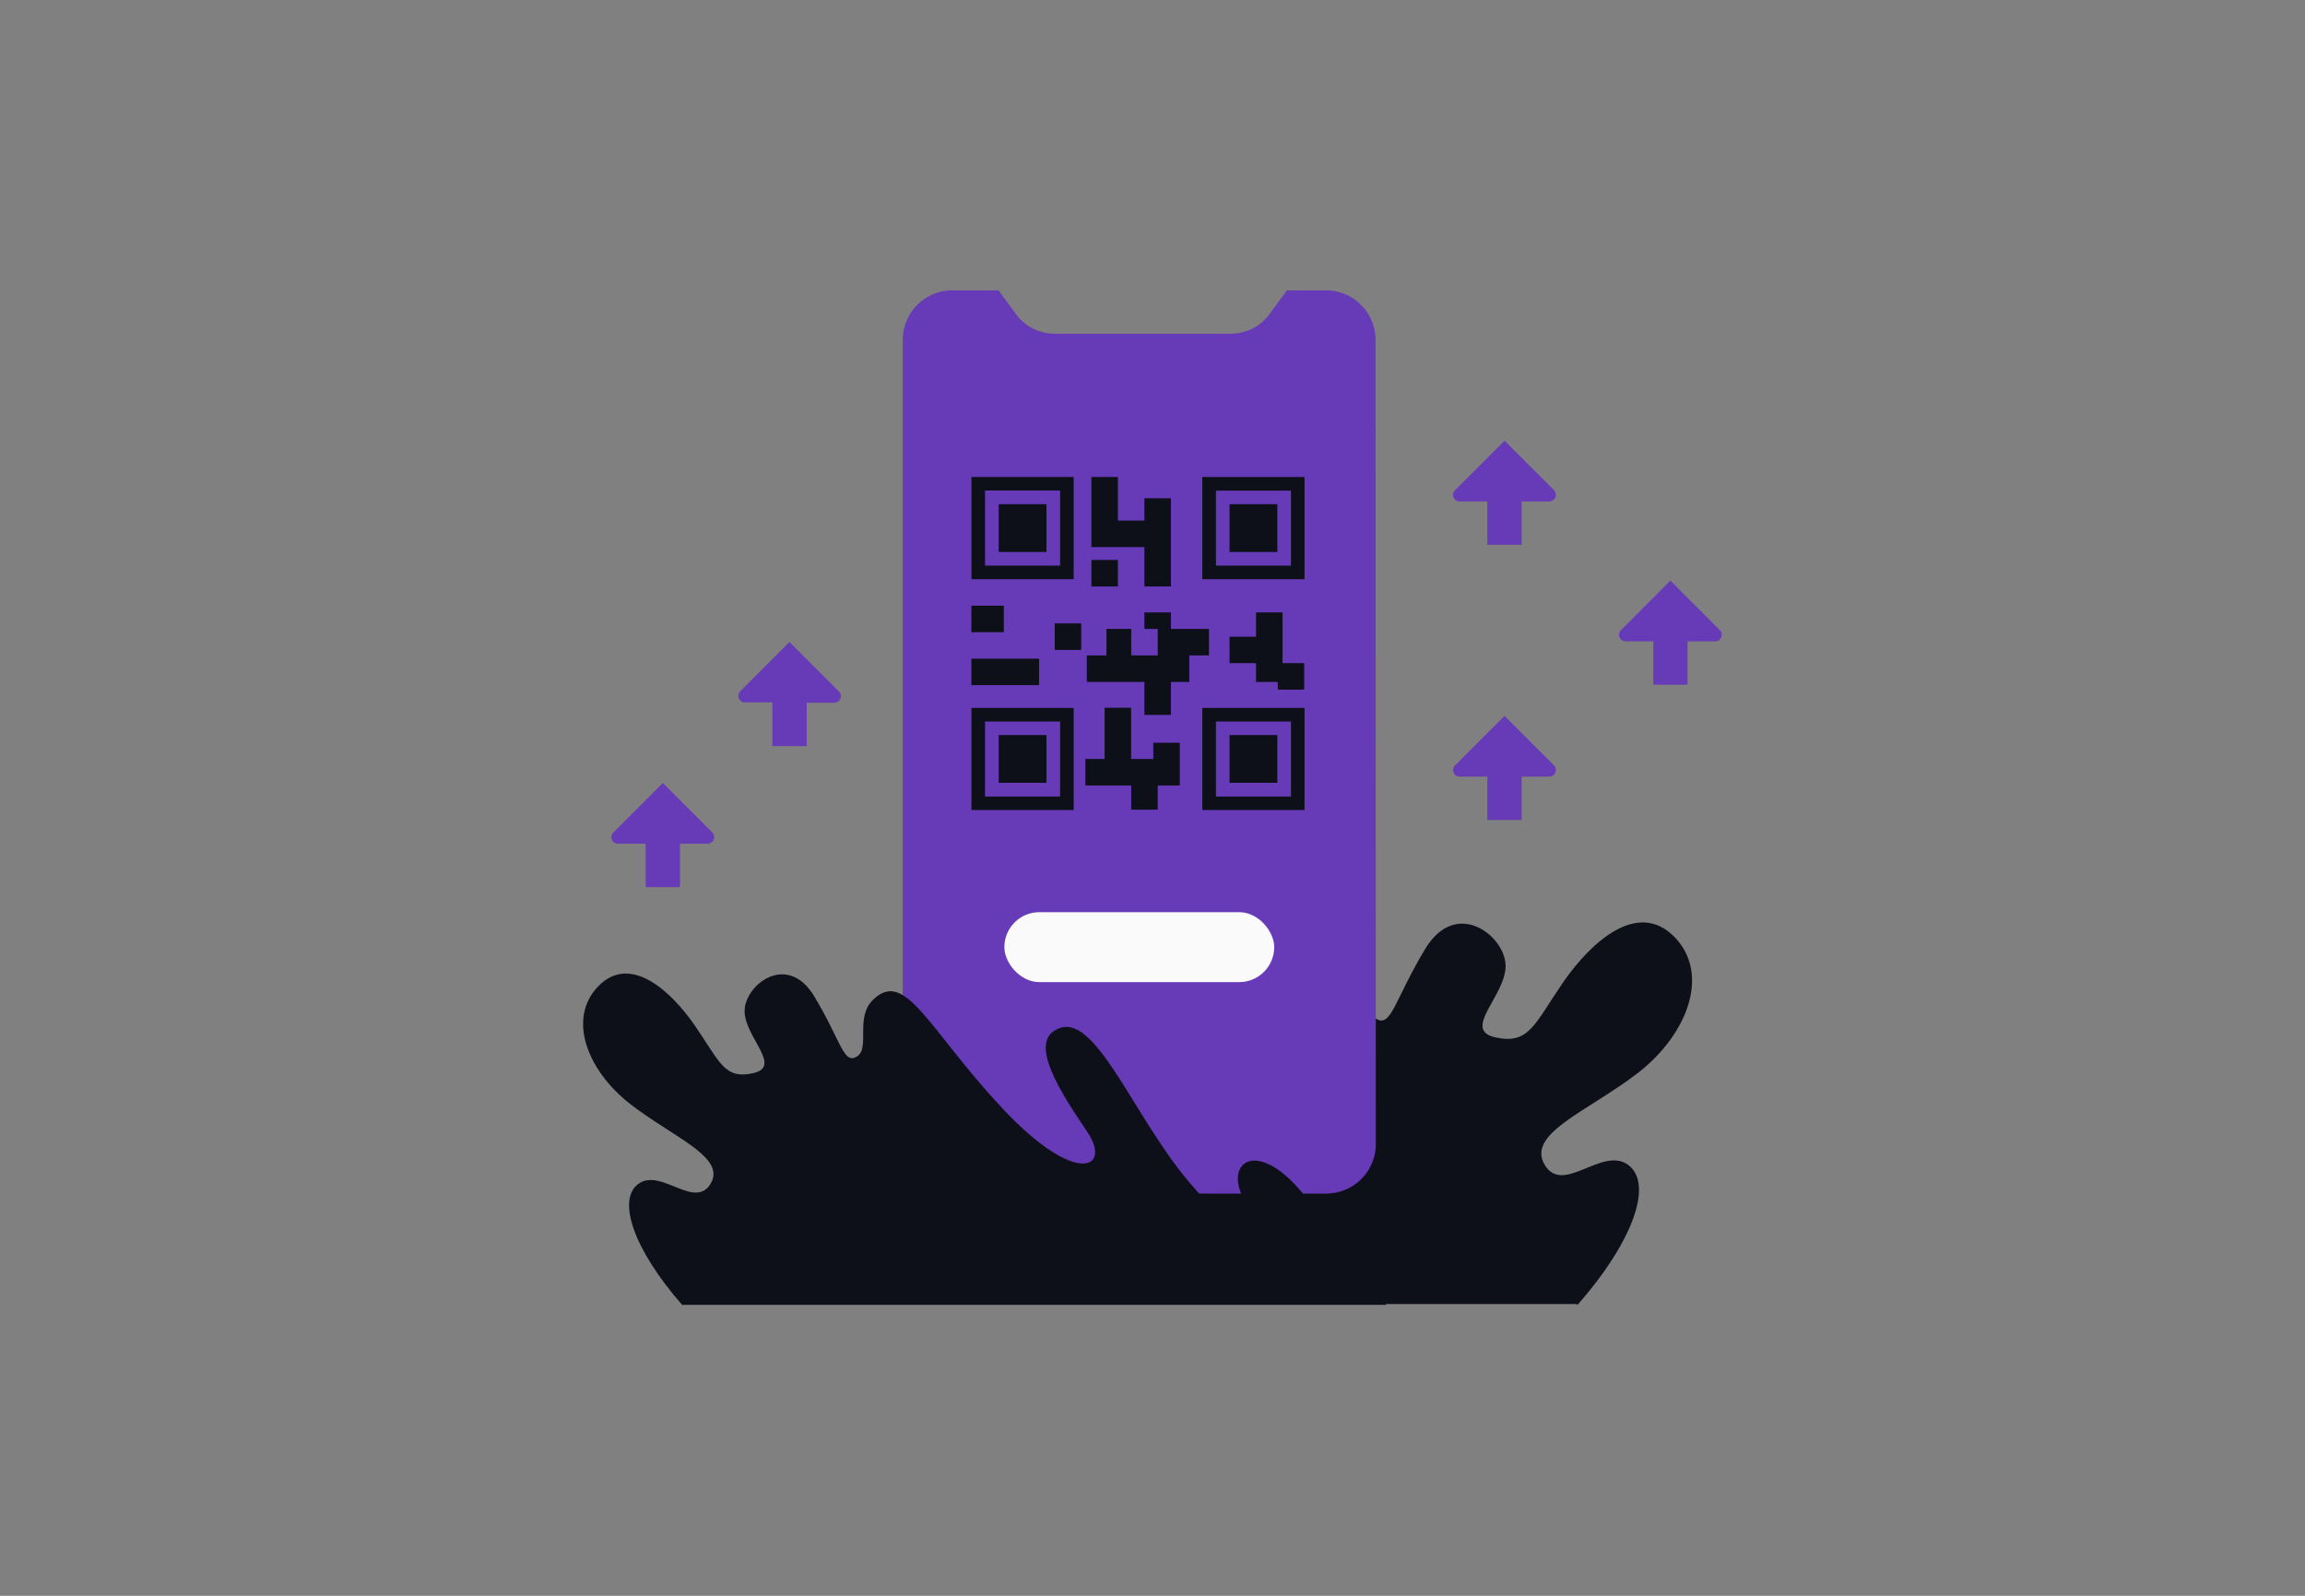 <svg id="Layer_1" data-name="Layer 1" xmlns="http://www.w3.org/2000/svg" viewBox="0 0 260 180"><rect x="0" y="0" width="260" height="180" fill="#808080" stroke="none"/><title>Flat Web Illustrations Pack - Scene 35</title><path d="M177.89,147.25c6.44-7.33,8.64-13.83,5.71-15.89s-7.32,3.52-9.38,0,5-6.05,10.55-10.35,8.2-11.13,4.1-15.33-9.37.49-12.59,5.18-3.81,7-7.62,6.15,1.17-4.69,1.17-8.05-5.56-7.77-9.08-1.91-3.81,8.94-5.57,7.84.27-5-2.05-7.35c-4.24-4.21-7.17,3.7-16.84,14s-14.35,7.92-11.13,3.13,8.2-12.11,3.52-13.58-9.6,11.67-16.67,20-9.4,6.71-7.06,2-2.06-7.82-8.21,0-10.49,14-10.49,14h91.64Z" fill="#0d1019"/><path d="M175.29,55.29l-5.58-5.58-5.58,5.58a.74.74,0,0,0,.52,1.27h3.12v4.89h3.87V56.56h3.12A.75.75,0,0,0,175.29,55.29Z" fill="#673AB7"/><path d="M194,71.08l-5.58-5.59-5.58,5.59a.74.74,0,0,0,.53,1.26h3.12v4.9h3.86v-4.9h3.13A.74.74,0,0,0,194,71.08Z" fill="#673AB7"/><path d="M175.29,86.33l-5.58-5.58-5.58,5.58a.74.74,0,0,0,.52,1.27h3.12v4.89h3.87V87.6h3.12A.75.75,0,0,0,175.29,86.33Z" fill="#673AB7"/><path d="M83.47,78l5.58-5.58L94.63,78a.74.74,0,0,1-.53,1.27H91v4.89H87.12V79.23H84A.74.74,0,0,1,83.47,78Z" fill="#673AB7"/><path d="M69.19,93.9l5.58-5.58,5.58,5.58a.75.75,0,0,1-.53,1.27H76.7v4.89H72.83V95.17H69.71A.74.74,0,0,1,69.19,93.9Z" fill="#673AB7"/><path d="M155.19,129.05a5.59,5.59,0,0,1-5.59,5.58H107.42a5.59,5.59,0,0,1-5.59-5.58V38.34a5.6,5.6,0,0,1,5.59-5.59h5.21l2,2.72A5.4,5.4,0,0,0,119,37.64h19.84a5.39,5.39,0,0,0,4.33-2.17l2-2.72h4.4a5.6,5.6,0,0,1,5.59,5.59Z" fill="#673AB7"/><path d="M119.58,65.33h1.53V53.8H109.58V65.33h10Zm-8.47-10h8.47V63.8h-8.47Z" fill="#0d1019"/><rect x="112.65" y="56.87" width="5.39" height="5.39" fill="#0d1019"/><path d="M111.11,79.85h-1.53V91.37h11.53V79.85h-10Zm8.47,10h-8.47V81.38h8.47Z" fill="#0d1019"/><rect x="112.65" y="82.91" width="5.39" height="5.39" fill="#0d1019"/><path d="M137.16,79.85h-1.54V91.37h11.53V79.85h-10Zm8.46,10h-8.46V81.38h8.46Z" fill="#0d1019"/><rect x="138.69" y="82.91" width="5.39" height="5.39" fill="#0d1019"/><path d="M145.62,53.8h-10V65.33h11.53V53.8Zm0,10h-8.46V55.34h8.46Z" fill="#0d1019"/><rect x="138.69" y="56.87" width="5.39" height="5.39" fill="#0d1019"/><polygon points="129.09 66.15 132.08 66.15 132.08 56.2 129.09 56.2 129.09 58.72 126.1 58.72 126.1 53.8 123.11 53.8 123.11 58.72 123.11 61.23 123.11 61.71 129.09 61.71 129.09 66.15" fill="#0d1019"/><polygon points="141.68 69.08 141.68 71.82 138.69 71.82 138.69 74.8 141.68 74.8 141.68 76.92 144.13 76.92 144.13 77.79 147.11 77.79 147.11 74.8 144.67 74.8 144.67 69.08 141.68 69.08" fill="#0d1019"/><polygon points="136.37 70.94 132.08 70.94 132.08 69.08 129.09 69.08 129.09 70.94 130.59 70.94 130.59 73.93 129.09 73.93 127.6 73.93 127.6 70.94 124.81 70.94 124.81 73.93 122.59 73.93 122.59 76.92 129.09 76.92 129.09 80.64 132.08 80.64 132.08 76.92 134.15 76.92 134.15 73.93 136.37 73.93 136.37 70.94" fill="#0d1019"/><rect x="109.57" y="68.32" width="3.66" height="2.99" fill="#0d1019"/><polygon points="116.89 77.28 117.21 77.28 117.21 74.3 116.89 74.3 111.89 74.3 109.57 74.3 109.57 77.28 111.89 77.28 116.89 77.28" fill="#0d1019"/><rect x="123.11" y="63.16" width="2.99" height="2.99" fill="#0d1019"/><rect x="118.97" y="70.32" width="2.99" height="2.99" fill="#0d1019"/><polygon points="130.09 85.61 127.59 85.61 127.59 79.83 124.6 79.83 124.6 85.61 122.43 85.61 122.43 88.6 127.6 88.6 127.6 91.33 130.59 91.33 130.59 88.6 133.08 88.6 133.08 86.77 133.08 85.61 133.08 83.78 130.09 83.78 130.09 85.61" fill="#0d1019"/><rect x="113.29" y="102.89" width="30.44" height="7.89" rx="3.95" fill="#fafafa"/><path d="M77,147.25c-5.57-6.34-7.47-12-4.94-13.75s6.34,3,8.11,0-4.31-5.24-9.12-9-7.1-9.63-3.55-13.27,8.11.43,10.9,4.48,3.3,6.09,6.59,5.33-1-4.06-1-7,4.81-6.72,7.86-1.65,3.29,7.73,4.81,6.78-.23-4.37,1.78-6.36c3.67-3.65,6.21,3.2,14.58,12.16s12.42,6.86,9.63,2.71-7.1-10.48-3-11.75,8.31,10.1,14.42,17.34,8.14,5.81,6.11,1.76,1.78-6.77,7.11,0,9.08,12.15,9.08,12.15H77Z" fill="#0d1019"/></svg>